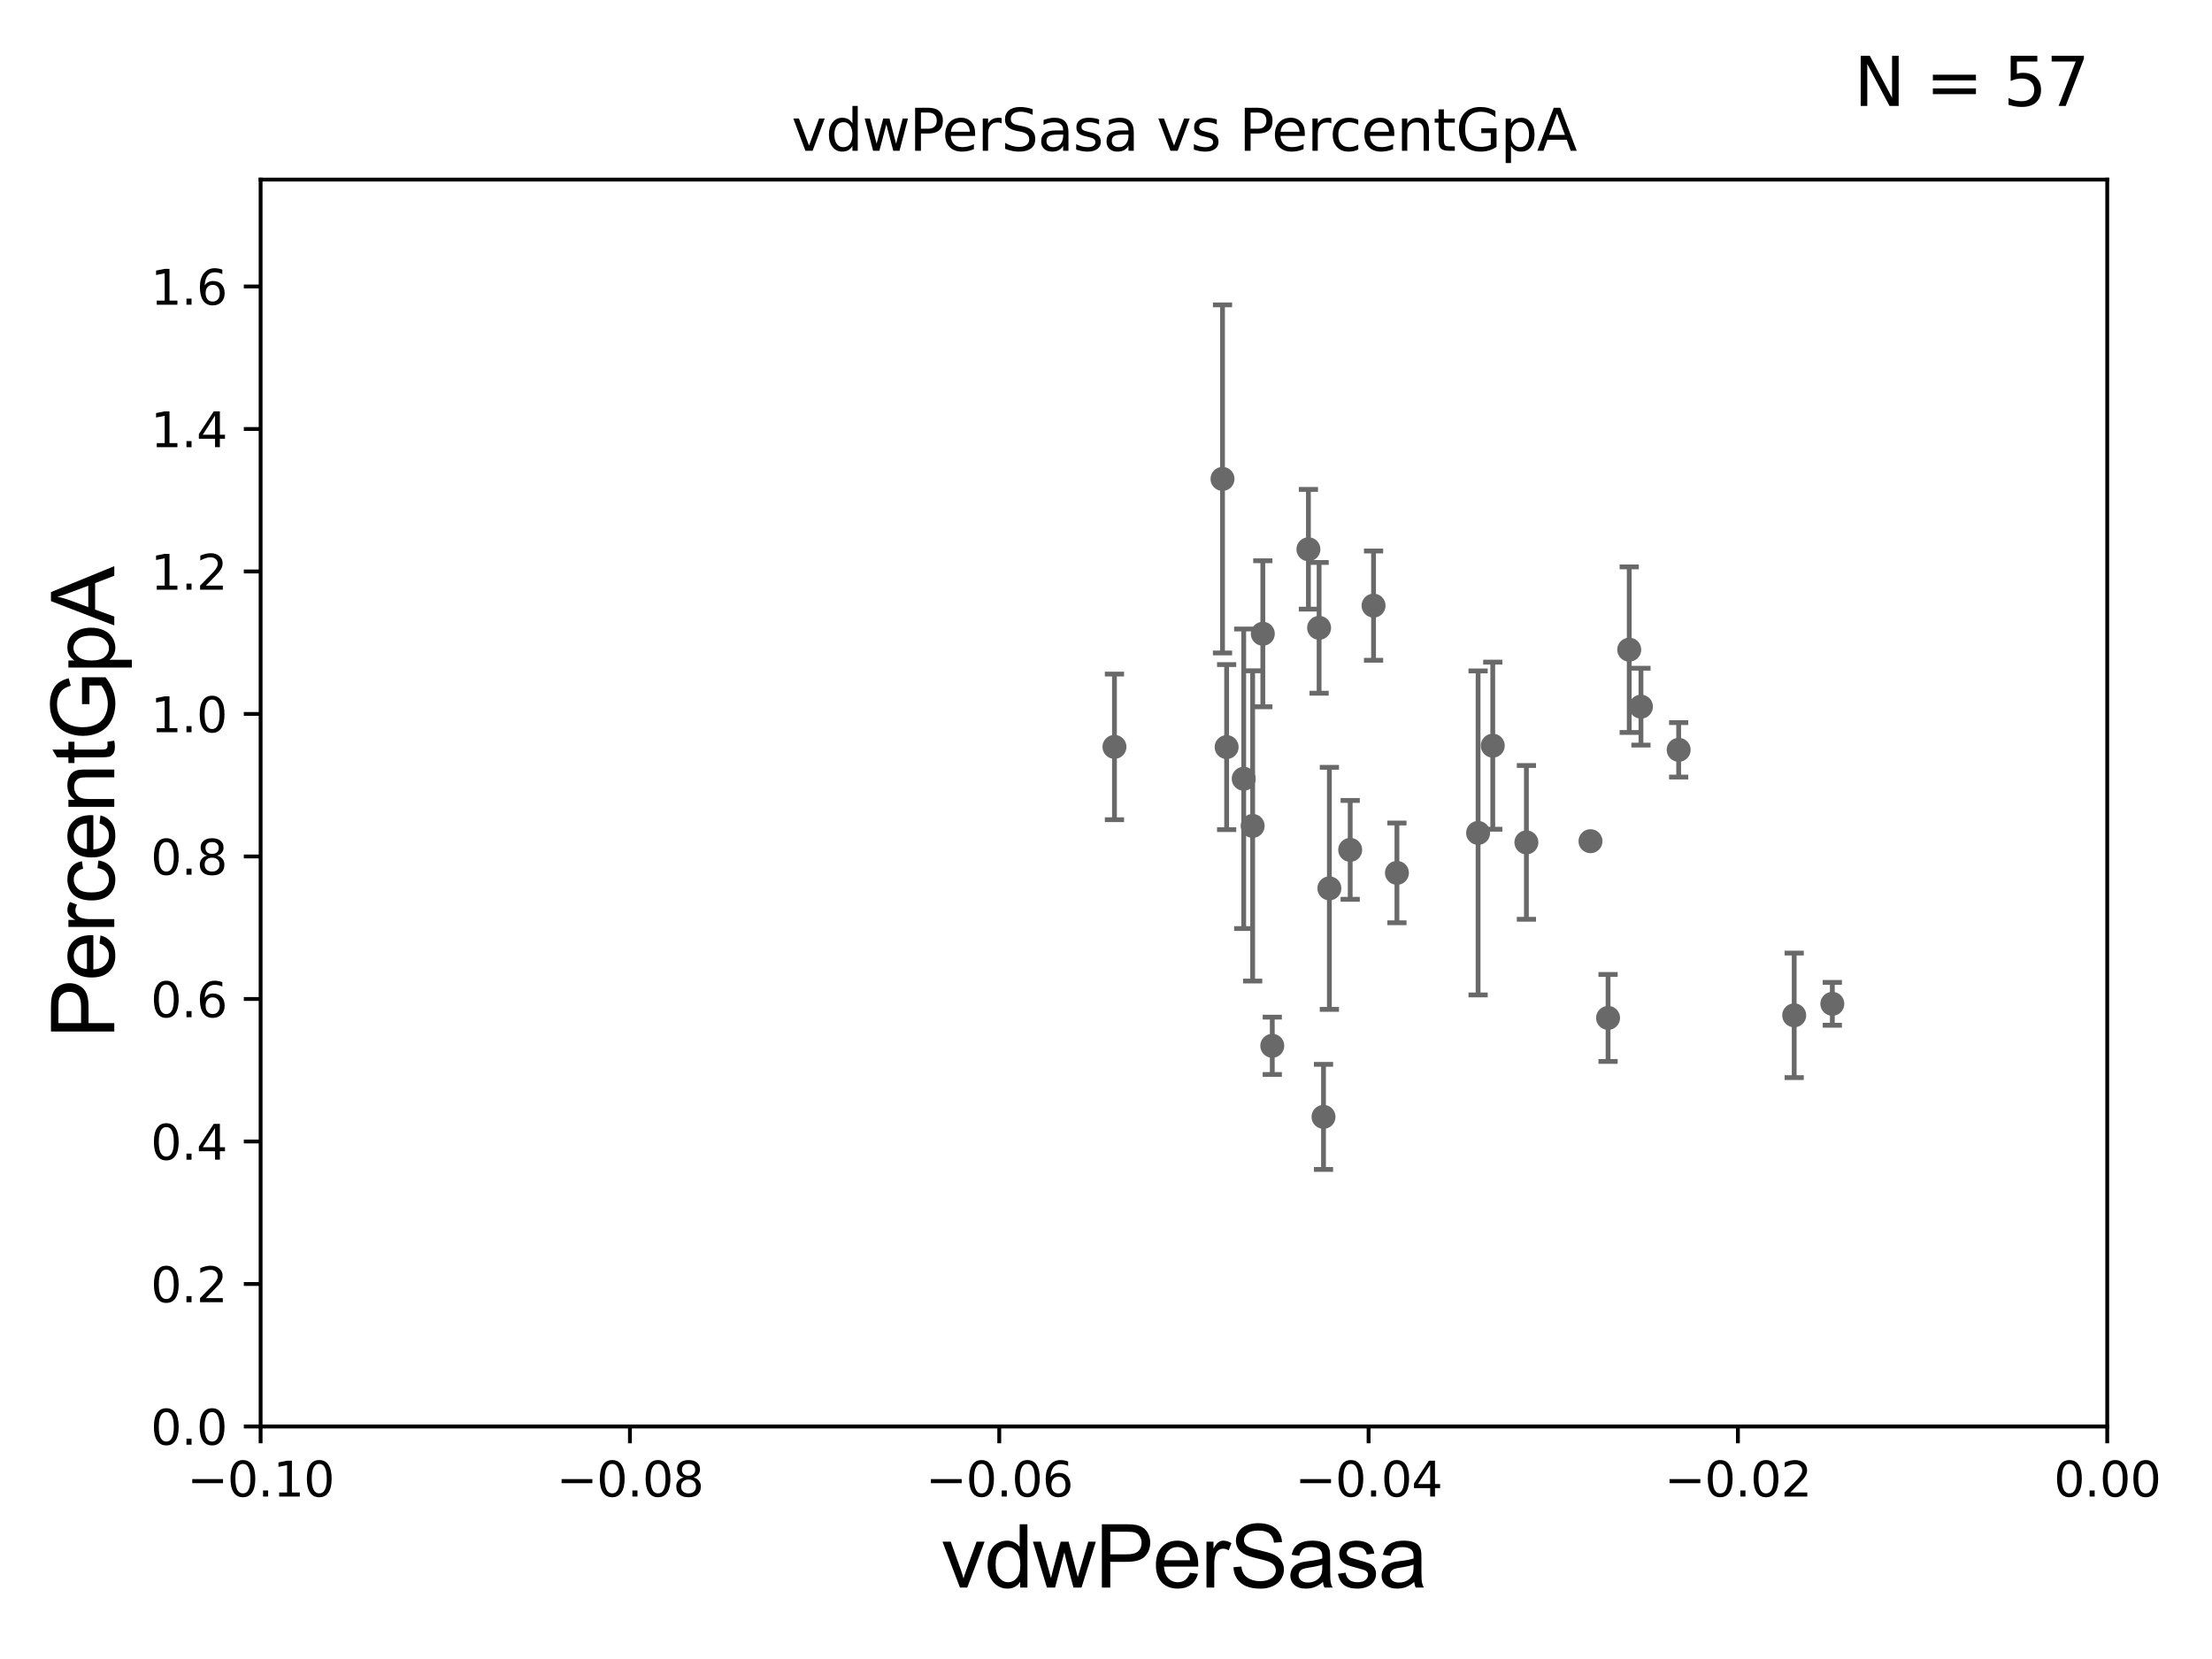 <?xml version="1.0" encoding="utf-8" standalone="no"?>
<!DOCTYPE svg PUBLIC "-//W3C//DTD SVG 1.1//EN"
  "http://www.w3.org/Graphics/SVG/1.1/DTD/svg11.dtd">
<svg xmlns:xlink="http://www.w3.org/1999/xlink" width="460.8pt" height="345.6pt" viewBox="0 0 460.8 345.6" xmlns="http://www.w3.org/2000/svg" version="1.1">
 <defs>
  <style type="text/css">*{stroke-linejoin: round; stroke-linecap: butt}</style>
 </defs>
 <g id="figure_1">
  <g id="patch_1">
   <path d="M 0 345.6 
L 460.8 345.6 
L 460.8 0 
L 0 0 
z
" style="fill: #ffffff"/>
  </g>
  <g id="axes_1">
   <g id="patch_2">
    <path d="M 54.29 297.16 
L 438.975 297.16 
L 438.975 37.411 
L 54.29 37.411 
z
" style="fill: #ffffff"/>
   </g>
   <g id="PathCollection_1">
    <defs>
     <path id="maf7e6032e5" d="M 0 1.118 
C 0.297 1.118 0.581 1 0.791 0.791 
C 1 0.581 1.118 0.297 1.118 0 
C 1.118 -0.297 1 -0.581 0.791 -0.791 
C 0.581 -1 0.297 -1.118 0 -1.118 
C -0.297 -1.118 -0.581 -1 -0.791 -0.791 
C -1 -0.581 -1.118 -0.297 -1.118 0 
C -1.118 0.297 -1 0.581 -0.791 0.791 
C -0.581 1 -0.297 1.118 0 1.118 
z
" style="stroke: #696969"/>
    </defs>
    <g clip-path="url(#pbc8d6b4959)">
     <use xlink:href="#maf7e6032e5" x="263.069" y="132.023" style="fill: #696969; stroke: #696969"/>
     <use xlink:href="#maf7e6032e5" x="334.989" y="212.051" style="fill: #696969; stroke: #696969"/>
     <use xlink:href="#maf7e6032e5" x="339.398" y="135.341" style="fill: #696969; stroke: #696969"/>
     <use xlink:href="#maf7e6032e5" x="6139.967" y="262.158" style="fill: #696969; stroke: #696969"/>
     <use xlink:href="#maf7e6032e5" x="310.969" y="155.338" style="fill: #696969; stroke: #696969"/>
     <use xlink:href="#maf7e6032e5" x="33178.6" y="164.12" style="fill: #696969; stroke: #696969"/>
     <use xlink:href="#maf7e6032e5" x="33178.6" y="267.48" style="fill: #696969; stroke: #696969"/>
     <use xlink:href="#maf7e6032e5" x="8627.377" y="268.053" style="fill: #696969; stroke: #696969"/>
     <use xlink:href="#maf7e6032e5" x="381.707" y="209.115" style="fill: #696969; stroke: #696969"/>
     <use xlink:href="#maf7e6032e5" x="33178.6" y="210.276" style="fill: #696969; stroke: #696969"/>
     <use xlink:href="#maf7e6032e5" x="33178.6" y="168.428" style="fill: #696969; stroke: #696969"/>
     <use xlink:href="#maf7e6032e5" x="550.567" y="166.435" style="fill: #696969; stroke: #696969"/>
     <use xlink:href="#maf7e6032e5" x="993.267" y="275.812" style="fill: #696969; stroke: #696969"/>
     <use xlink:href="#maf7e6032e5" x="1060.107" y="254.293" style="fill: #696969; stroke: #696969"/>
     <use xlink:href="#maf7e6032e5" x="291.007" y="181.837" style="fill: #696969; stroke: #696969"/>
     <use xlink:href="#maf7e6032e5" x="33178.6" y="249.438" style="fill: #696969; stroke: #696969"/>
     <use xlink:href="#maf7e6032e5" x="33178.6" y="258.504" style="fill: #696969; stroke: #696969"/>
     <use xlink:href="#maf7e6032e5" x="14092.386" y="273.313" style="fill: #696969; stroke: #696969"/>
     <use xlink:href="#maf7e6032e5" x="6722.376" y="267.64" style="fill: #696969; stroke: #696969"/>
     <use xlink:href="#maf7e6032e5" x="670.05" y="245.001" style="fill: #696969; stroke: #696969"/>
     <use xlink:href="#maf7e6032e5" x="630.23" y="261.55" style="fill: #696969; stroke: #696969"/>
     <use xlink:href="#maf7e6032e5" x="1037.865" y="244.886" style="fill: #696969; stroke: #696969"/>
     <use xlink:href="#maf7e6032e5" x="33178.6" y="239.591" style="fill: #696969; stroke: #696969"/>
     <use xlink:href="#maf7e6032e5" x="33178.6" y="175.971" style="fill: #696969; stroke: #696969"/>
     <use xlink:href="#maf7e6032e5" x="317.977" y="175.487" style="fill: #696969; stroke: #696969"/>
     <use xlink:href="#maf7e6032e5" x="33178.6" y="175.445" style="fill: #696969; stroke: #696969"/>
     <use xlink:href="#maf7e6032e5" x="33178.6" y="276.257" style="fill: #696969; stroke: #696969"/>
     <use xlink:href="#maf7e6032e5" x="1186.252" y="278.551" style="fill: #696969; stroke: #696969"/>
     <use xlink:href="#maf7e6032e5" x="837.781" y="250.135" style="fill: #696969; stroke: #696969"/>
     <use xlink:href="#maf7e6032e5" x="255.53" y="155.633" style="fill: #696969; stroke: #696969"/>
     <use xlink:href="#maf7e6032e5" x="259.089" y="162.23" style="fill: #696969; stroke: #696969"/>
     <use xlink:href="#maf7e6032e5" x="254.672" y="99.765" style="fill: #696969; stroke: #696969"/>
     <use xlink:href="#maf7e6032e5" x="274.793" y="130.79" style="fill: #696969; stroke: #696969"/>
     <use xlink:href="#maf7e6032e5" x="373.765" y="211.513" style="fill: #696969; stroke: #696969"/>
     <use xlink:href="#maf7e6032e5" x="276.933" y="185.062" style="fill: #696969; stroke: #696969"/>
     <use xlink:href="#maf7e6032e5" x="341.841" y="147.21" style="fill: #696969; stroke: #696969"/>
     <use xlink:href="#maf7e6032e5" x="232.162" y="155.588" style="fill: #696969; stroke: #696969"/>
     <use xlink:href="#maf7e6032e5" x="272.566" y="114.422" style="fill: #696969; stroke: #696969"/>
     <use xlink:href="#maf7e6032e5" x="22511.984" y="173.206" style="fill: #696969; stroke: #696969"/>
     <use xlink:href="#maf7e6032e5" x="265.038" y="217.86" style="fill: #696969; stroke: #696969"/>
     <use xlink:href="#maf7e6032e5" x="331.326" y="175.238" style="fill: #696969; stroke: #696969"/>
     <use xlink:href="#maf7e6032e5" x="349.698" y="156.205" style="fill: #696969; stroke: #696969"/>
     <use xlink:href="#maf7e6032e5" x="286.137" y="126.165" style="fill: #696969; stroke: #696969"/>
     <use xlink:href="#maf7e6032e5" x="1353.907" y="277.915" style="fill: #696969; stroke: #696969"/>
     <use xlink:href="#maf7e6032e5" x="260.951" y="172.053" style="fill: #696969; stroke: #696969"/>
     <use xlink:href="#maf7e6032e5" x="9501.322" y="191.818" style="fill: #696969; stroke: #696969"/>
     <use xlink:href="#maf7e6032e5" x="307.915" y="173.512" style="fill: #696969; stroke: #696969"/>
     <use xlink:href="#maf7e6032e5" x="714.254" y="179.908" style="fill: #696969; stroke: #696969"/>
     <use xlink:href="#maf7e6032e5" x="19341.605" y="183.593" style="fill: #696969; stroke: #696969"/>
     <use xlink:href="#maf7e6032e5" x="281.271" y="177.045" style="fill: #696969; stroke: #696969"/>
     <use xlink:href="#maf7e6032e5" x="463.481" y="241.967" style="fill: #696969; stroke: #696969"/>
     <use xlink:href="#maf7e6032e5" x="275.711" y="232.664" style="fill: #696969; stroke: #696969"/>
     <use xlink:href="#maf7e6032e5" x="562.268" y="262.321" style="fill: #696969; stroke: #696969"/>
     <use xlink:href="#maf7e6032e5" x="509.512" y="226.974" style="fill: #696969; stroke: #696969"/>
     <use xlink:href="#maf7e6032e5" x="633.446" y="268.127" style="fill: #696969; stroke: #696969"/>
     <use xlink:href="#maf7e6032e5" x="33178.6" y="268.013" style="fill: #696969; stroke: #696969"/>
    </g>
   </g>
   <g id="matplotlib.axis_1">
    <g id="xtick_1">
     <g id="line2d_1">
      <defs>
       <path id="ma0b7940a04" d="M 0 0 
L 0 3.5 
" style="stroke: #000000; stroke-width: 0.8"/>
      </defs>
      <g>
       <use xlink:href="#ma0b7940a04" x="54.29" y="297.16" style="stroke: #000000; stroke-width: 0.8"/>
      </g>
     </g>
     <g id="text_1">
      <!-- −0.10 -->
      <g transform="translate(38.967 311.758)scale(0.1 -0.1)">
       <defs>
        <path id="DejaVuSans-2212" d="M 678 2272 
L 4684 2272 
L 4684 1741 
L 678 1741 
L 678 2272 
z
" transform="scale(0.016)"/>
        <path id="DejaVuSans-30" d="M 2034 4250 
Q 1547 4250 1301 3770 
Q 1056 3291 1056 2328 
Q 1056 1369 1301 889 
Q 1547 409 2034 409 
Q 2525 409 2770 889 
Q 3016 1369 3016 2328 
Q 3016 3291 2770 3770 
Q 2525 4250 2034 4250 
z
M 2034 4750 
Q 2819 4750 3233 4129 
Q 3647 3509 3647 2328 
Q 3647 1150 3233 529 
Q 2819 -91 2034 -91 
Q 1250 -91 836 529 
Q 422 1150 422 2328 
Q 422 3509 836 4129 
Q 1250 4750 2034 4750 
z
" transform="scale(0.016)"/>
        <path id="DejaVuSans-2e" d="M 684 794 
L 1344 794 
L 1344 0 
L 684 0 
L 684 794 
z
" transform="scale(0.016)"/>
        <path id="DejaVuSans-31" d="M 794 531 
L 1825 531 
L 1825 4091 
L 703 3866 
L 703 4441 
L 1819 4666 
L 2450 4666 
L 2450 531 
L 3481 531 
L 3481 0 
L 794 0 
L 794 531 
z
" transform="scale(0.016)"/>
       </defs>
       <use xlink:href="#DejaVuSans-2212"/>
       <use xlink:href="#DejaVuSans-30" x="83.789"/>
       <use xlink:href="#DejaVuSans-2e" x="147.412"/>
       <use xlink:href="#DejaVuSans-31" x="179.199"/>
       <use xlink:href="#DejaVuSans-30" x="242.822"/>
      </g>
     </g>
    </g>
    <g id="xtick_2">
     <g id="line2d_2">
      <g>
       <use xlink:href="#ma0b7940a04" x="131.227" y="297.16" style="stroke: #000000; stroke-width: 0.8"/>
      </g>
     </g>
     <g id="text_2">
      <!-- −0.08 -->
      <g transform="translate(115.904 311.758)scale(0.1 -0.1)">
       <defs>
        <path id="DejaVuSans-38" d="M 2034 2216 
Q 1584 2216 1326 1975 
Q 1069 1734 1069 1313 
Q 1069 891 1326 650 
Q 1584 409 2034 409 
Q 2484 409 2743 651 
Q 3003 894 3003 1313 
Q 3003 1734 2745 1975 
Q 2488 2216 2034 2216 
z
M 1403 2484 
Q 997 2584 770 2862 
Q 544 3141 544 3541 
Q 544 4100 942 4425 
Q 1341 4750 2034 4750 
Q 2731 4750 3128 4425 
Q 3525 4100 3525 3541 
Q 3525 3141 3298 2862 
Q 3072 2584 2669 2484 
Q 3125 2378 3379 2068 
Q 3634 1759 3634 1313 
Q 3634 634 3220 271 
Q 2806 -91 2034 -91 
Q 1263 -91 848 271 
Q 434 634 434 1313 
Q 434 1759 690 2068 
Q 947 2378 1403 2484 
z
M 1172 3481 
Q 1172 3119 1398 2916 
Q 1625 2713 2034 2713 
Q 2441 2713 2670 2916 
Q 2900 3119 2900 3481 
Q 2900 3844 2670 4047 
Q 2441 4250 2034 4250 
Q 1625 4250 1398 4047 
Q 1172 3844 1172 3481 
z
" transform="scale(0.016)"/>
       </defs>
       <use xlink:href="#DejaVuSans-2212"/>
       <use xlink:href="#DejaVuSans-30" x="83.789"/>
       <use xlink:href="#DejaVuSans-2e" x="147.412"/>
       <use xlink:href="#DejaVuSans-30" x="179.199"/>
       <use xlink:href="#DejaVuSans-38" x="242.822"/>
      </g>
     </g>
    </g>
    <g id="xtick_3">
     <g id="line2d_3">
      <g>
       <use xlink:href="#ma0b7940a04" x="208.164" y="297.16" style="stroke: #000000; stroke-width: 0.8"/>
      </g>
     </g>
     <g id="text_3">
      <!-- −0.06 -->
      <g transform="translate(192.841 311.758)scale(0.1 -0.1)">
       <defs>
        <path id="DejaVuSans-36" d="M 2113 2584 
Q 1688 2584 1439 2293 
Q 1191 2003 1191 1497 
Q 1191 994 1439 701 
Q 1688 409 2113 409 
Q 2538 409 2786 701 
Q 3034 994 3034 1497 
Q 3034 2003 2786 2293 
Q 2538 2584 2113 2584 
z
M 3366 4563 
L 3366 3988 
Q 3128 4100 2886 4159 
Q 2644 4219 2406 4219 
Q 1781 4219 1451 3797 
Q 1122 3375 1075 2522 
Q 1259 2794 1537 2939 
Q 1816 3084 2150 3084 
Q 2853 3084 3261 2657 
Q 3669 2231 3669 1497 
Q 3669 778 3244 343 
Q 2819 -91 2113 -91 
Q 1303 -91 875 529 
Q 447 1150 447 2328 
Q 447 3434 972 4092 
Q 1497 4750 2381 4750 
Q 2619 4750 2861 4703 
Q 3103 4656 3366 4563 
z
" transform="scale(0.016)"/>
       </defs>
       <use xlink:href="#DejaVuSans-2212"/>
       <use xlink:href="#DejaVuSans-30" x="83.789"/>
       <use xlink:href="#DejaVuSans-2e" x="147.412"/>
       <use xlink:href="#DejaVuSans-30" x="179.199"/>
       <use xlink:href="#DejaVuSans-36" x="242.822"/>
      </g>
     </g>
    </g>
    <g id="xtick_4">
     <g id="line2d_4">
      <g>
       <use xlink:href="#ma0b7940a04" x="285.101" y="297.16" style="stroke: #000000; stroke-width: 0.8"/>
      </g>
     </g>
     <g id="text_4">
      <!-- −0.04 -->
      <g transform="translate(269.778 311.758)scale(0.1 -0.1)">
       <defs>
        <path id="DejaVuSans-34" d="M 2419 4116 
L 825 1625 
L 2419 1625 
L 2419 4116 
z
M 2253 4666 
L 3047 4666 
L 3047 1625 
L 3713 1625 
L 3713 1100 
L 3047 1100 
L 3047 0 
L 2419 0 
L 2419 1100 
L 313 1100 
L 313 1709 
L 2253 4666 
z
" transform="scale(0.016)"/>
       </defs>
       <use xlink:href="#DejaVuSans-2212"/>
       <use xlink:href="#DejaVuSans-30" x="83.789"/>
       <use xlink:href="#DejaVuSans-2e" x="147.412"/>
       <use xlink:href="#DejaVuSans-30" x="179.199"/>
       <use xlink:href="#DejaVuSans-34" x="242.822"/>
      </g>
     </g>
    </g>
    <g id="xtick_5">
     <g id="line2d_5">
      <g>
       <use xlink:href="#ma0b7940a04" x="362.038" y="297.16" style="stroke: #000000; stroke-width: 0.8"/>
      </g>
     </g>
     <g id="text_5">
      <!-- −0.02 -->
      <g transform="translate(346.715 311.758)scale(0.1 -0.1)">
       <defs>
        <path id="DejaVuSans-32" d="M 1228 531 
L 3431 531 
L 3431 0 
L 469 0 
L 469 531 
Q 828 903 1448 1529 
Q 2069 2156 2228 2338 
Q 2531 2678 2651 2914 
Q 2772 3150 2772 3378 
Q 2772 3750 2511 3984 
Q 2250 4219 1831 4219 
Q 1534 4219 1204 4116 
Q 875 4013 500 3803 
L 500 4441 
Q 881 4594 1212 4672 
Q 1544 4750 1819 4750 
Q 2544 4750 2975 4387 
Q 3406 4025 3406 3419 
Q 3406 3131 3298 2873 
Q 3191 2616 2906 2266 
Q 2828 2175 2409 1742 
Q 1991 1309 1228 531 
z
" transform="scale(0.016)"/>
       </defs>
       <use xlink:href="#DejaVuSans-2212"/>
       <use xlink:href="#DejaVuSans-30" x="83.789"/>
       <use xlink:href="#DejaVuSans-2e" x="147.412"/>
       <use xlink:href="#DejaVuSans-30" x="179.199"/>
       <use xlink:href="#DejaVuSans-32" x="242.822"/>
      </g>
     </g>
    </g>
    <g id="xtick_6">
     <g id="line2d_6">
      <g>
       <use xlink:href="#ma0b7940a04" x="438.975" y="297.16" style="stroke: #000000; stroke-width: 0.8"/>
      </g>
     </g>
     <g id="text_6">
      <!-- 0.00 -->
      <g transform="translate(427.842 311.758)scale(0.1 -0.1)">
       <use xlink:href="#DejaVuSans-30"/>
       <use xlink:href="#DejaVuSans-2e" x="63.623"/>
       <use xlink:href="#DejaVuSans-30" x="95.41"/>
       <use xlink:href="#DejaVuSans-30" x="159.033"/>
      </g>
     </g>
    </g>
    <g id="text_7">
     <!-- vdwPerSasa -->
     <g transform="translate(196.11 330.722)scale(0.18 -0.18)">
      <defs>
       <path id="ArialMT-76" d="M 1344 0 
L 81 3319 
L 675 3319 
L 1388 1331 
Q 1503 1009 1600 663 
Q 1675 925 1809 1294 
L 2547 3319 
L 3125 3319 
L 1869 0 
L 1344 0 
z
" transform="scale(0.016)"/>
       <path id="ArialMT-64" d="M 2575 0 
L 2575 419 
Q 2259 -75 1647 -75 
Q 1250 -75 917 144 
Q 584 363 401 755 
Q 219 1147 219 1656 
Q 219 2153 384 2558 
Q 550 2963 881 3178 
Q 1213 3394 1622 3394 
Q 1922 3394 2156 3267 
Q 2391 3141 2538 2938 
L 2538 4581 
L 3097 4581 
L 3097 0 
L 2575 0 
z
M 797 1656 
Q 797 1019 1065 703 
Q 1334 388 1700 388 
Q 2069 388 2326 689 
Q 2584 991 2584 1609 
Q 2584 2291 2321 2609 
Q 2059 2928 1675 2928 
Q 1300 2928 1048 2622 
Q 797 2316 797 1656 
z
" transform="scale(0.016)"/>
       <path id="ArialMT-77" d="M 1034 0 
L 19 3319 
L 600 3319 
L 1128 1403 
L 1325 691 
Q 1338 744 1497 1375 
L 2025 3319 
L 2603 3319 
L 3100 1394 
L 3266 759 
L 3456 1400 
L 4025 3319 
L 4572 3319 
L 3534 0 
L 2950 0 
L 2422 1988 
L 2294 2553 
L 1622 0 
L 1034 0 
z
" transform="scale(0.016)"/>
       <path id="ArialMT-50" d="M 494 0 
L 494 4581 
L 2222 4581 
Q 2678 4581 2919 4538 
Q 3256 4481 3484 4323 
Q 3713 4166 3852 3881 
Q 3991 3597 3991 3256 
Q 3991 2672 3619 2267 
Q 3247 1863 2275 1863 
L 1100 1863 
L 1100 0 
L 494 0 
z
M 1100 2403 
L 2284 2403 
Q 2872 2403 3119 2622 
Q 3366 2841 3366 3238 
Q 3366 3525 3220 3729 
Q 3075 3934 2838 4000 
Q 2684 4041 2272 4041 
L 1100 4041 
L 1100 2403 
z
" transform="scale(0.016)"/>
       <path id="ArialMT-65" d="M 2694 1069 
L 3275 997 
Q 3138 488 2766 206 
Q 2394 -75 1816 -75 
Q 1088 -75 661 373 
Q 234 822 234 1631 
Q 234 2469 665 2931 
Q 1097 3394 1784 3394 
Q 2450 3394 2872 2941 
Q 3294 2488 3294 1666 
Q 3294 1616 3291 1516 
L 816 1516 
Q 847 969 1125 678 
Q 1403 388 1819 388 
Q 2128 388 2347 550 
Q 2566 713 2694 1069 
z
M 847 1978 
L 2700 1978 
Q 2663 2397 2488 2606 
Q 2219 2931 1791 2931 
Q 1403 2931 1139 2672 
Q 875 2413 847 1978 
z
" transform="scale(0.016)"/>
       <path id="ArialMT-72" d="M 416 0 
L 416 3319 
L 922 3319 
L 922 2816 
Q 1116 3169 1280 3281 
Q 1444 3394 1641 3394 
Q 1925 3394 2219 3213 
L 2025 2691 
Q 1819 2813 1613 2813 
Q 1428 2813 1281 2702 
Q 1134 2591 1072 2394 
Q 978 2094 978 1738 
L 978 0 
L 416 0 
z
" transform="scale(0.016)"/>
       <path id="ArialMT-53" d="M 288 1472 
L 859 1522 
Q 900 1178 1048 958 
Q 1197 738 1509 602 
Q 1822 466 2213 466 
Q 2559 466 2825 569 
Q 3091 672 3220 851 
Q 3350 1031 3350 1244 
Q 3350 1459 3225 1620 
Q 3100 1781 2813 1891 
Q 2628 1963 1997 2114 
Q 1366 2266 1113 2400 
Q 784 2572 623 2826 
Q 463 3081 463 3397 
Q 463 3744 659 4045 
Q 856 4347 1234 4503 
Q 1613 4659 2075 4659 
Q 2584 4659 2973 4495 
Q 3363 4331 3572 4012 
Q 3781 3694 3797 3291 
L 3216 3247 
Q 3169 3681 2898 3903 
Q 2628 4125 2100 4125 
Q 1550 4125 1298 3923 
Q 1047 3722 1047 3438 
Q 1047 3191 1225 3031 
Q 1400 2872 2139 2705 
Q 2878 2538 3153 2413 
Q 3553 2228 3743 1945 
Q 3934 1663 3934 1294 
Q 3934 928 3725 604 
Q 3516 281 3123 101 
Q 2731 -78 2241 -78 
Q 1619 -78 1198 103 
Q 778 284 539 648 
Q 300 1013 288 1472 
z
" transform="scale(0.016)"/>
       <path id="ArialMT-61" d="M 2588 409 
Q 2275 144 1986 34 
Q 1697 -75 1366 -75 
Q 819 -75 525 192 
Q 231 459 231 875 
Q 231 1119 342 1320 
Q 453 1522 633 1644 
Q 813 1766 1038 1828 
Q 1203 1872 1538 1913 
Q 2219 1994 2541 2106 
Q 2544 2222 2544 2253 
Q 2544 2597 2384 2738 
Q 2169 2928 1744 2928 
Q 1347 2928 1158 2789 
Q 969 2650 878 2297 
L 328 2372 
Q 403 2725 575 2942 
Q 747 3159 1072 3276 
Q 1397 3394 1825 3394 
Q 2250 3394 2515 3294 
Q 2781 3194 2906 3042 
Q 3031 2891 3081 2659 
Q 3109 2516 3109 2141 
L 3109 1391 
Q 3109 606 3145 398 
Q 3181 191 3288 0 
L 2700 0 
Q 2613 175 2588 409 
z
M 2541 1666 
Q 2234 1541 1622 1453 
Q 1275 1403 1131 1340 
Q 988 1278 909 1158 
Q 831 1038 831 891 
Q 831 666 1001 516 
Q 1172 366 1500 366 
Q 1825 366 2078 508 
Q 2331 650 2450 897 
Q 2541 1088 2541 1459 
L 2541 1666 
z
" transform="scale(0.016)"/>
       <path id="ArialMT-73" d="M 197 991 
L 753 1078 
Q 800 744 1014 566 
Q 1228 388 1613 388 
Q 2000 388 2187 545 
Q 2375 703 2375 916 
Q 2375 1106 2209 1216 
Q 2094 1291 1634 1406 
Q 1016 1563 777 1677 
Q 538 1791 414 1992 
Q 291 2194 291 2438 
Q 291 2659 392 2848 
Q 494 3038 669 3163 
Q 800 3259 1026 3326 
Q 1253 3394 1513 3394 
Q 1903 3394 2198 3281 
Q 2494 3169 2634 2976 
Q 2775 2784 2828 2463 
L 2278 2388 
Q 2241 2644 2061 2787 
Q 1881 2931 1553 2931 
Q 1166 2931 1000 2803 
Q 834 2675 834 2503 
Q 834 2394 903 2306 
Q 972 2216 1119 2156 
Q 1203 2125 1616 2013 
Q 2213 1853 2448 1751 
Q 2684 1650 2818 1456 
Q 2953 1263 2953 975 
Q 2953 694 2789 445 
Q 2625 197 2315 61 
Q 2006 -75 1616 -75 
Q 969 -75 630 194 
Q 291 463 197 991 
z
" transform="scale(0.016)"/>
      </defs>
      <use xlink:href="#ArialMT-76"/>
      <use xlink:href="#ArialMT-64" x="50"/>
      <use xlink:href="#ArialMT-77" x="105.615"/>
      <use xlink:href="#ArialMT-50" x="177.832"/>
      <use xlink:href="#ArialMT-65" x="244.531"/>
      <use xlink:href="#ArialMT-72" x="300.146"/>
      <use xlink:href="#ArialMT-53" x="333.447"/>
      <use xlink:href="#ArialMT-61" x="400.146"/>
      <use xlink:href="#ArialMT-73" x="455.762"/>
      <use xlink:href="#ArialMT-61" x="505.762"/>
     </g>
    </g>
   </g>
   <g id="matplotlib.axis_2">
    <g id="ytick_1">
     <g id="line2d_7">
      <defs>
       <path id="m5038178cd3" d="M 0 0 
L -3.5 0 
" style="stroke: #000000; stroke-width: 0.8"/>
      </defs>
      <g>
       <use xlink:href="#m5038178cd3" x="54.29" y="297.16" style="stroke: #000000; stroke-width: 0.8"/>
      </g>
     </g>
     <g id="text_8">
      <!-- 0.0 -->
      <g transform="translate(31.387 300.959)scale(0.1 -0.1)">
       <use xlink:href="#DejaVuSans-30"/>
       <use xlink:href="#DejaVuSans-2e" x="63.623"/>
       <use xlink:href="#DejaVuSans-30" x="95.41"/>
      </g>
     </g>
    </g>
    <g id="ytick_2">
     <g id="line2d_8">
      <g>
       <use xlink:href="#m5038178cd3" x="54.29" y="267.474" style="stroke: #000000; stroke-width: 0.8"/>
      </g>
     </g>
     <g id="text_9">
      <!-- 0.2 -->
      <g transform="translate(31.387 271.274)scale(0.1 -0.1)">
       <use xlink:href="#DejaVuSans-30"/>
       <use xlink:href="#DejaVuSans-2e" x="63.623"/>
       <use xlink:href="#DejaVuSans-32" x="95.41"/>
      </g>
     </g>
    </g>
    <g id="ytick_3">
     <g id="line2d_9">
      <g>
       <use xlink:href="#m5038178cd3" x="54.29" y="237.789" style="stroke: #000000; stroke-width: 0.8"/>
      </g>
     </g>
     <g id="text_10">
      <!-- 0.4 -->
      <g transform="translate(31.387 241.588)scale(0.1 -0.1)">
       <use xlink:href="#DejaVuSans-30"/>
       <use xlink:href="#DejaVuSans-2e" x="63.623"/>
       <use xlink:href="#DejaVuSans-34" x="95.41"/>
      </g>
     </g>
    </g>
    <g id="ytick_4">
     <g id="line2d_10">
      <g>
       <use xlink:href="#m5038178cd3" x="54.29" y="208.103" style="stroke: #000000; stroke-width: 0.8"/>
      </g>
     </g>
     <g id="text_11">
      <!-- 0.6 -->
      <g transform="translate(31.387 211.902)scale(0.1 -0.1)">
       <use xlink:href="#DejaVuSans-30"/>
       <use xlink:href="#DejaVuSans-2e" x="63.623"/>
       <use xlink:href="#DejaVuSans-36" x="95.41"/>
      </g>
     </g>
    </g>
    <g id="ytick_5">
     <g id="line2d_11">
      <g>
       <use xlink:href="#m5038178cd3" x="54.29" y="178.418" style="stroke: #000000; stroke-width: 0.8"/>
      </g>
     </g>
     <g id="text_12">
      <!-- 0.8 -->
      <g transform="translate(31.387 182.217)scale(0.1 -0.1)">
       <use xlink:href="#DejaVuSans-30"/>
       <use xlink:href="#DejaVuSans-2e" x="63.623"/>
       <use xlink:href="#DejaVuSans-38" x="95.41"/>
      </g>
     </g>
    </g>
    <g id="ytick_6">
     <g id="line2d_12">
      <g>
       <use xlink:href="#m5038178cd3" x="54.29" y="148.732" style="stroke: #000000; stroke-width: 0.8"/>
      </g>
     </g>
     <g id="text_13">
      <!-- 1.0 -->
      <g transform="translate(31.387 152.531)scale(0.1 -0.1)">
       <use xlink:href="#DejaVuSans-31"/>
       <use xlink:href="#DejaVuSans-2e" x="63.623"/>
       <use xlink:href="#DejaVuSans-30" x="95.41"/>
      </g>
     </g>
    </g>
    <g id="ytick_7">
     <g id="line2d_13">
      <g>
       <use xlink:href="#m5038178cd3" x="54.29" y="119.047" style="stroke: #000000; stroke-width: 0.8"/>
      </g>
     </g>
     <g id="text_14">
      <!-- 1.2 -->
      <g transform="translate(31.387 122.846)scale(0.1 -0.1)">
       <use xlink:href="#DejaVuSans-31"/>
       <use xlink:href="#DejaVuSans-2e" x="63.623"/>
       <use xlink:href="#DejaVuSans-32" x="95.41"/>
      </g>
     </g>
    </g>
    <g id="ytick_8">
     <g id="line2d_14">
      <g>
       <use xlink:href="#m5038178cd3" x="54.29" y="89.361" style="stroke: #000000; stroke-width: 0.8"/>
      </g>
     </g>
     <g id="text_15">
      <!-- 1.4 -->
      <g transform="translate(31.387 93.16)scale(0.1 -0.1)">
       <use xlink:href="#DejaVuSans-31"/>
       <use xlink:href="#DejaVuSans-2e" x="63.623"/>
       <use xlink:href="#DejaVuSans-34" x="95.41"/>
      </g>
     </g>
    </g>
    <g id="ytick_9">
     <g id="line2d_15">
      <g>
       <use xlink:href="#m5038178cd3" x="54.29" y="59.675" style="stroke: #000000; stroke-width: 0.8"/>
      </g>
     </g>
     <g id="text_16">
      <!-- 1.6 -->
      <g transform="translate(31.387 63.475)scale(0.1 -0.1)">
       <use xlink:href="#DejaVuSans-31"/>
       <use xlink:href="#DejaVuSans-2e" x="63.623"/>
       <use xlink:href="#DejaVuSans-36" x="95.41"/>
      </g>
     </g>
    </g>
    <g id="text_17">
     <!-- PercentGpA -->
     <g transform="translate(23.809 216.309)rotate(-90)scale(0.18 -0.18)">
      <defs>
       <path id="ArialMT-63" d="M 2588 1216 
L 3141 1144 
Q 3050 572 2676 248 
Q 2303 -75 1759 -75 
Q 1078 -75 664 370 
Q 250 816 250 1647 
Q 250 2184 428 2587 
Q 606 2991 970 3192 
Q 1334 3394 1763 3394 
Q 2303 3394 2647 3120 
Q 2991 2847 3088 2344 
L 2541 2259 
Q 2463 2594 2264 2762 
Q 2066 2931 1784 2931 
Q 1359 2931 1093 2626 
Q 828 2322 828 1663 
Q 828 994 1084 691 
Q 1341 388 1753 388 
Q 2084 388 2306 591 
Q 2528 794 2588 1216 
z
" transform="scale(0.016)"/>
       <path id="ArialMT-6e" d="M 422 0 
L 422 3319 
L 928 3319 
L 928 2847 
Q 1294 3394 1984 3394 
Q 2284 3394 2536 3286 
Q 2788 3178 2913 3003 
Q 3038 2828 3088 2588 
Q 3119 2431 3119 2041 
L 3119 0 
L 2556 0 
L 2556 2019 
Q 2556 2363 2490 2533 
Q 2425 2703 2258 2804 
Q 2091 2906 1866 2906 
Q 1506 2906 1245 2678 
Q 984 2450 984 1813 
L 984 0 
L 422 0 
z
" transform="scale(0.016)"/>
       <path id="ArialMT-74" d="M 1650 503 
L 1731 6 
Q 1494 -44 1306 -44 
Q 1000 -44 831 53 
Q 663 150 594 308 
Q 525 466 525 972 
L 525 2881 
L 113 2881 
L 113 3319 
L 525 3319 
L 525 4141 
L 1084 4478 
L 1084 3319 
L 1650 3319 
L 1650 2881 
L 1084 2881 
L 1084 941 
Q 1084 700 1114 631 
Q 1144 563 1211 522 
Q 1278 481 1403 481 
Q 1497 481 1650 503 
z
" transform="scale(0.016)"/>
       <path id="ArialMT-47" d="M 2638 1797 
L 2638 2334 
L 4578 2338 
L 4578 638 
Q 4131 281 3656 101 
Q 3181 -78 2681 -78 
Q 2006 -78 1454 211 
Q 903 500 622 1047 
Q 341 1594 341 2269 
Q 341 2938 620 3517 
Q 900 4097 1425 4378 
Q 1950 4659 2634 4659 
Q 3131 4659 3532 4498 
Q 3934 4338 4162 4050 
Q 4391 3763 4509 3300 
L 3963 3150 
Q 3859 3500 3706 3700 
Q 3553 3900 3268 4020 
Q 2984 4141 2638 4141 
Q 2222 4141 1919 4014 
Q 1616 3888 1430 3681 
Q 1244 3475 1141 3228 
Q 966 2803 966 2306 
Q 966 1694 1177 1281 
Q 1388 869 1791 669 
Q 2194 469 2647 469 
Q 3041 469 3416 620 
Q 3791 772 3984 944 
L 3984 1797 
L 2638 1797 
z
" transform="scale(0.016)"/>
       <path id="ArialMT-70" d="M 422 -1272 
L 422 3319 
L 934 3319 
L 934 2888 
Q 1116 3141 1344 3267 
Q 1572 3394 1897 3394 
Q 2322 3394 2647 3175 
Q 2972 2956 3137 2557 
Q 3303 2159 3303 1684 
Q 3303 1175 3120 767 
Q 2938 359 2589 142 
Q 2241 -75 1856 -75 
Q 1575 -75 1351 44 
Q 1128 163 984 344 
L 984 -1272 
L 422 -1272 
z
M 931 1641 
Q 931 1000 1190 694 
Q 1450 388 1819 388 
Q 2194 388 2461 705 
Q 2728 1022 2728 1688 
Q 2728 2322 2467 2637 
Q 2206 2953 1844 2953 
Q 1484 2953 1207 2617 
Q 931 2281 931 1641 
z
" transform="scale(0.016)"/>
       <path id="ArialMT-41" d="M -9 0 
L 1750 4581 
L 2403 4581 
L 4278 0 
L 3588 0 
L 3053 1388 
L 1138 1388 
L 634 0 
L -9 0 
z
M 1313 1881 
L 2866 1881 
L 2388 3150 
Q 2169 3728 2063 4100 
Q 1975 3659 1816 3225 
L 1313 1881 
z
" transform="scale(0.016)"/>
      </defs>
      <use xlink:href="#ArialMT-50"/>
      <use xlink:href="#ArialMT-65" x="66.699"/>
      <use xlink:href="#ArialMT-72" x="122.314"/>
      <use xlink:href="#ArialMT-63" x="155.615"/>
      <use xlink:href="#ArialMT-65" x="205.615"/>
      <use xlink:href="#ArialMT-6e" x="261.23"/>
      <use xlink:href="#ArialMT-74" x="316.846"/>
      <use xlink:href="#ArialMT-47" x="344.629"/>
      <use xlink:href="#ArialMT-70" x="422.412"/>
      <use xlink:href="#ArialMT-41" x="478.027"/>
     </g>
    </g>
   </g>
   <g id="LineCollection_1">
    <path d="M 263.069 147.234 
L 263.069 116.812 
" clip-path="url(#pbc8d6b4959)" style="fill: none; stroke: #696969"/>
    <path d="M 334.989 221.113 
L 334.989 202.988 
" clip-path="url(#pbc8d6b4959)" style="fill: none; stroke: #696969"/>
    <path d="M 339.398 152.589 
L 339.398 118.093 
" clip-path="url(#pbc8d6b4959)" style="fill: none; stroke: #696969"/>
    <path clip-path="url(#pbc8d6b4959)" style="fill: none; stroke: #696969"/>
    <path d="M 310.969 172.743 
L 310.969 137.932 
" clip-path="url(#pbc8d6b4959)" style="fill: none; stroke: #696969"/>
    <path clip-path="url(#pbc8d6b4959)" style="fill: none; stroke: #696969"/>
    <path clip-path="url(#pbc8d6b4959)" style="fill: none; stroke: #696969"/>
    <path d="M 381.707 213.579 
L 381.707 204.65 
" clip-path="url(#pbc8d6b4959)" style="fill: none; stroke: #696969"/>
    <path clip-path="url(#pbc8d6b4959)" style="fill: none; stroke: #696969"/>
    <path clip-path="url(#pbc8d6b4959)" style="fill: none; stroke: #696969"/>
    <path clip-path="url(#pbc8d6b4959)" style="fill: none; stroke: #696969"/>
    <path clip-path="url(#pbc8d6b4959)" style="fill: none; stroke: #696969"/>
    <path d="M 291.007 192.225 
L 291.007 171.449 
" clip-path="url(#pbc8d6b4959)" style="fill: none; stroke: #696969"/>
    <path clip-path="url(#pbc8d6b4959)" style="fill: none; stroke: #696969"/>
    <path clip-path="url(#pbc8d6b4959)" style="fill: none; stroke: #696969"/>
    <path clip-path="url(#pbc8d6b4959)" style="fill: none; stroke: #696969"/>
    <path clip-path="url(#pbc8d6b4959)" style="fill: none; stroke: #696969"/>
    <path clip-path="url(#pbc8d6b4959)" style="fill: none; stroke: #696969"/>
    <path clip-path="url(#pbc8d6b4959)" style="fill: none; stroke: #696969"/>
    <path clip-path="url(#pbc8d6b4959)" style="fill: none; stroke: #696969"/>
    <path clip-path="url(#pbc8d6b4959)" style="fill: none; stroke: #696969"/>
    <path clip-path="url(#pbc8d6b4959)" style="fill: none; stroke: #696969"/>
    <path clip-path="url(#pbc8d6b4959)" style="fill: none; stroke: #696969"/>
    <path clip-path="url(#pbc8d6b4959)" style="fill: none; stroke: #696969"/>
    <path clip-path="url(#pbc8d6b4959)" style="fill: none; stroke: #696969"/>
    <path clip-path="url(#pbc8d6b4959)" style="fill: none; stroke: #696969"/>
    <path d="M 317.977 191.506 
L 317.977 159.469 
" clip-path="url(#pbc8d6b4959)" style="fill: none; stroke: #696969"/>
    <path clip-path="url(#pbc8d6b4959)" style="fill: none; stroke: #696969"/>
    <path clip-path="url(#pbc8d6b4959)" style="fill: none; stroke: #696969"/>
    <path clip-path="url(#pbc8d6b4959)" style="fill: none; stroke: #696969"/>
    <path d="M 255.53 172.826 
L 255.53 138.441 
" clip-path="url(#pbc8d6b4959)" style="fill: none; stroke: #696969"/>
    <path d="M 259.089 193.428 
L 259.089 131.032 
" clip-path="url(#pbc8d6b4959)" style="fill: none; stroke: #696969"/>
    <path d="M 254.672 136.021 
L 254.672 63.509 
" clip-path="url(#pbc8d6b4959)" style="fill: none; stroke: #696969"/>
    <path d="M 274.793 144.41 
L 274.793 117.171 
" clip-path="url(#pbc8d6b4959)" style="fill: none; stroke: #696969"/>
    <path d="M 373.765 224.482 
L 373.765 198.543 
" clip-path="url(#pbc8d6b4959)" style="fill: none; stroke: #696969"/>
    <path d="M 276.933 210.272 
L 276.933 159.852 
" clip-path="url(#pbc8d6b4959)" style="fill: none; stroke: #696969"/>
    <path d="M 341.841 155.216 
L 341.841 139.204 
" clip-path="url(#pbc8d6b4959)" style="fill: none; stroke: #696969"/>
    <path d="M 232.162 170.757 
L 232.162 140.42 
" clip-path="url(#pbc8d6b4959)" style="fill: none; stroke: #696969"/>
    <path d="M 272.566 126.892 
L 272.566 101.952 
" clip-path="url(#pbc8d6b4959)" style="fill: none; stroke: #696969"/>
    <path clip-path="url(#pbc8d6b4959)" style="fill: none; stroke: #696969"/>
    <path d="M 265.038 223.832 
L 265.038 211.887 
" clip-path="url(#pbc8d6b4959)" style="fill: none; stroke: #696969"/>
    <path d="M 331.326 175.754 
L 331.326 174.721 
" clip-path="url(#pbc8d6b4959)" style="fill: none; stroke: #696969"/>
    <path d="M 349.698 161.88 
L 349.698 150.531 
" clip-path="url(#pbc8d6b4959)" style="fill: none; stroke: #696969"/>
    <path d="M 286.137 137.548 
L 286.137 114.781 
" clip-path="url(#pbc8d6b4959)" style="fill: none; stroke: #696969"/>
    <path clip-path="url(#pbc8d6b4959)" style="fill: none; stroke: #696969"/>
    <path d="M 260.951 204.366 
L 260.951 139.74 
" clip-path="url(#pbc8d6b4959)" style="fill: none; stroke: #696969"/>
    <path clip-path="url(#pbc8d6b4959)" style="fill: none; stroke: #696969"/>
    <path d="M 307.915 207.261 
L 307.915 139.763 
" clip-path="url(#pbc8d6b4959)" style="fill: none; stroke: #696969"/>
    <path clip-path="url(#pbc8d6b4959)" style="fill: none; stroke: #696969"/>
    <path clip-path="url(#pbc8d6b4959)" style="fill: none; stroke: #696969"/>
    <path d="M 281.271 187.341 
L 281.271 166.748 
" clip-path="url(#pbc8d6b4959)" style="fill: none; stroke: #696969"/>
    <path clip-path="url(#pbc8d6b4959)" style="fill: none; stroke: #696969"/>
    <path d="M 275.711 243.612 
L 275.711 221.716 
" clip-path="url(#pbc8d6b4959)" style="fill: none; stroke: #696969"/>
    <path clip-path="url(#pbc8d6b4959)" style="fill: none; stroke: #696969"/>
    <path clip-path="url(#pbc8d6b4959)" style="fill: none; stroke: #696969"/>
    <path clip-path="url(#pbc8d6b4959)" style="fill: none; stroke: #696969"/>
    <path clip-path="url(#pbc8d6b4959)" style="fill: none; stroke: #696969"/>
   </g>
   <g id="line2d_16">
    <defs>
     <path id="m7fa9826198" d="M 2 0 
L -2 -0 
" style="stroke: #696969"/>
    </defs>
    <g clip-path="url(#pbc8d6b4959)">
     <use xlink:href="#m7fa9826198" x="263.069" y="147.234" style="fill: #696969; stroke: #696969"/>
     <use xlink:href="#m7fa9826198" x="334.989" y="221.113" style="fill: #696969; stroke: #696969"/>
     <use xlink:href="#m7fa9826198" x="339.398" y="152.589" style="fill: #696969; stroke: #696969"/>
     <use xlink:href="#m7fa9826198" x="6139.967" y="267.999" style="fill: #696969; stroke: #696969"/>
     <use xlink:href="#m7fa9826198" x="310.969" y="172.743" style="fill: #696969; stroke: #696969"/>
     <use xlink:href="#m7fa9826198" x="33178.6" y="180.349" style="fill: #696969; stroke: #696969"/>
     <use xlink:href="#m7fa9826198" x="33178.6" y="272.126" style="fill: #696969; stroke: #696969"/>
     <use xlink:href="#m7fa9826198" x="8627.377" y="272.778" style="fill: #696969; stroke: #696969"/>
     <use xlink:href="#m7fa9826198" x="381.707" y="213.579" style="fill: #696969; stroke: #696969"/>
     <use xlink:href="#m7fa9826198" x="33178.6" y="214.762" style="fill: #696969; stroke: #696969"/>
     <use xlink:href="#m7fa9826198" x="33178.6" y="178.403" style="fill: #696969; stroke: #696969"/>
     <use xlink:href="#m7fa9826198" x="550.567" y="176.498" style="fill: #696969; stroke: #696969"/>
     <use xlink:href="#m7fa9826198" x="993.267" y="282.163" style="fill: #696969; stroke: #696969"/>
     <use xlink:href="#m7fa9826198" x="1060.107" y="271.362" style="fill: #696969; stroke: #696969"/>
     <use xlink:href="#m7fa9826198" x="291.007" y="192.225" style="fill: #696969; stroke: #696969"/>
     <use xlink:href="#m7fa9826198" x="33178.6" y="254.72" style="fill: #696969; stroke: #696969"/>
     <use xlink:href="#m7fa9826198" x="33178.6" y="264.453" style="fill: #696969; stroke: #696969"/>
     <use xlink:href="#m7fa9826198" x="14092.386" y="286.196" style="fill: #696969; stroke: #696969"/>
     <use xlink:href="#m7fa9826198" x="6722.376" y="276.504" style="fill: #696969; stroke: #696969"/>
     <use xlink:href="#m7fa9826198" x="670.05" y="259.627" style="fill: #696969; stroke: #696969"/>
     <use xlink:href="#m7fa9826198" x="630.23" y="275.307" style="fill: #696969; stroke: #696969"/>
     <use xlink:href="#m7fa9826198" x="1037.865" y="256.515" style="fill: #696969; stroke: #696969"/>
     <use xlink:href="#m7fa9826198" x="33178.6" y="250.571" style="fill: #696969; stroke: #696969"/>
     <use xlink:href="#m7fa9826198" x="33178.6" y="191.985" style="fill: #696969; stroke: #696969"/>
     <use xlink:href="#m7fa9826198" x="317.977" y="191.506" style="fill: #696969; stroke: #696969"/>
     <use xlink:href="#m7fa9826198" x="33178.6" y="191.294" style="fill: #696969; stroke: #696969"/>
     <use xlink:href="#m7fa9826198" x="33178.6" y="283.958" style="fill: #696969; stroke: #696969"/>
     <use xlink:href="#m7fa9826198" x="1186.252" y="286.235" style="fill: #696969; stroke: #696969"/>
     <use xlink:href="#m7fa9826198" x="837.781" y="253.922" style="fill: #696969; stroke: #696969"/>
     <use xlink:href="#m7fa9826198" x="255.53" y="172.826" style="fill: #696969; stroke: #696969"/>
     <use xlink:href="#m7fa9826198" x="259.089" y="193.428" style="fill: #696969; stroke: #696969"/>
     <use xlink:href="#m7fa9826198" x="254.672" y="136.021" style="fill: #696969; stroke: #696969"/>
     <use xlink:href="#m7fa9826198" x="274.793" y="144.41" style="fill: #696969; stroke: #696969"/>
     <use xlink:href="#m7fa9826198" x="373.765" y="224.482" style="fill: #696969; stroke: #696969"/>
     <use xlink:href="#m7fa9826198" x="276.933" y="210.272" style="fill: #696969; stroke: #696969"/>
     <use xlink:href="#m7fa9826198" x="341.841" y="155.216" style="fill: #696969; stroke: #696969"/>
     <use xlink:href="#m7fa9826198" x="232.162" y="170.757" style="fill: #696969; stroke: #696969"/>
     <use xlink:href="#m7fa9826198" x="272.566" y="126.892" style="fill: #696969; stroke: #696969"/>
     <use xlink:href="#m7fa9826198" x="22511.984" y="201.189" style="fill: #696969; stroke: #696969"/>
     <use xlink:href="#m7fa9826198" x="265.038" y="223.832" style="fill: #696969; stroke: #696969"/>
     <use xlink:href="#m7fa9826198" x="331.326" y="175.754" style="fill: #696969; stroke: #696969"/>
     <use xlink:href="#m7fa9826198" x="349.698" y="161.88" style="fill: #696969; stroke: #696969"/>
     <use xlink:href="#m7fa9826198" x="286.137" y="137.548" style="fill: #696969; stroke: #696969"/>
     <use xlink:href="#m7fa9826198" x="1353.907" y="288.587" style="fill: #696969; stroke: #696969"/>
     <use xlink:href="#m7fa9826198" x="260.951" y="204.366" style="fill: #696969; stroke: #696969"/>
     <use xlink:href="#m7fa9826198" x="9501.322" y="197.115" style="fill: #696969; stroke: #696969"/>
     <use xlink:href="#m7fa9826198" x="307.915" y="207.261" style="fill: #696969; stroke: #696969"/>
     <use xlink:href="#m7fa9826198" x="714.254" y="187.967" style="fill: #696969; stroke: #696969"/>
     <use xlink:href="#m7fa9826198" x="19341.605" y="205.505" style="fill: #696969; stroke: #696969"/>
     <use xlink:href="#m7fa9826198" x="281.271" y="187.341" style="fill: #696969; stroke: #696969"/>
     <use xlink:href="#m7fa9826198" x="463.481" y="249.864" style="fill: #696969; stroke: #696969"/>
     <use xlink:href="#m7fa9826198" x="275.711" y="243.612" style="fill: #696969; stroke: #696969"/>
     <use xlink:href="#m7fa9826198" x="562.268" y="270.572" style="fill: #696969; stroke: #696969"/>
     <use xlink:href="#m7fa9826198" x="509.512" y="241.598" style="fill: #696969; stroke: #696969"/>
     <use xlink:href="#m7fa9826198" x="633.446" y="275.908" style="fill: #696969; stroke: #696969"/>
     <use xlink:href="#m7fa9826198" x="33178.6" y="275.94" style="fill: #696969; stroke: #696969"/>
    </g>
   </g>
   <g id="line2d_17">
    <g clip-path="url(#pbc8d6b4959)">
     <use xlink:href="#m7fa9826198" x="263.069" y="116.812" style="fill: #696969; stroke: #696969"/>
     <use xlink:href="#m7fa9826198" x="334.989" y="202.988" style="fill: #696969; stroke: #696969"/>
     <use xlink:href="#m7fa9826198" x="339.398" y="118.093" style="fill: #696969; stroke: #696969"/>
     <use xlink:href="#m7fa9826198" x="6139.967" y="256.318" style="fill: #696969; stroke: #696969"/>
     <use xlink:href="#m7fa9826198" x="310.969" y="137.932" style="fill: #696969; stroke: #696969"/>
     <use xlink:href="#m7fa9826198" x="33178.6" y="147.891" style="fill: #696969; stroke: #696969"/>
     <use xlink:href="#m7fa9826198" x="33178.6" y="262.835" style="fill: #696969; stroke: #696969"/>
     <use xlink:href="#m7fa9826198" x="8627.377" y="263.328" style="fill: #696969; stroke: #696969"/>
     <use xlink:href="#m7fa9826198" x="381.707" y="204.65" style="fill: #696969; stroke: #696969"/>
     <use xlink:href="#m7fa9826198" x="33178.6" y="205.789" style="fill: #696969; stroke: #696969"/>
     <use xlink:href="#m7fa9826198" x="33178.6" y="158.454" style="fill: #696969; stroke: #696969"/>
     <use xlink:href="#m7fa9826198" x="550.567" y="156.372" style="fill: #696969; stroke: #696969"/>
     <use xlink:href="#m7fa9826198" x="993.267" y="269.461" style="fill: #696969; stroke: #696969"/>
     <use xlink:href="#m7fa9826198" x="1060.107" y="237.224" style="fill: #696969; stroke: #696969"/>
     <use xlink:href="#m7fa9826198" x="291.007" y="171.449" style="fill: #696969; stroke: #696969"/>
     <use xlink:href="#m7fa9826198" x="33178.6" y="244.155" style="fill: #696969; stroke: #696969"/>
     <use xlink:href="#m7fa9826198" x="33178.6" y="252.556" style="fill: #696969; stroke: #696969"/>
     <use xlink:href="#m7fa9826198" x="14092.386" y="260.429" style="fill: #696969; stroke: #696969"/>
     <use xlink:href="#m7fa9826198" x="6722.376" y="258.776" style="fill: #696969; stroke: #696969"/>
     <use xlink:href="#m7fa9826198" x="670.05" y="230.376" style="fill: #696969; stroke: #696969"/>
     <use xlink:href="#m7fa9826198" x="630.23" y="247.794" style="fill: #696969; stroke: #696969"/>
     <use xlink:href="#m7fa9826198" x="1037.865" y="233.256" style="fill: #696969; stroke: #696969"/>
     <use xlink:href="#m7fa9826198" x="33178.6" y="228.612" style="fill: #696969; stroke: #696969"/>
     <use xlink:href="#m7fa9826198" x="33178.6" y="159.957" style="fill: #696969; stroke: #696969"/>
     <use xlink:href="#m7fa9826198" x="317.977" y="159.469" style="fill: #696969; stroke: #696969"/>
     <use xlink:href="#m7fa9826198" x="33178.6" y="159.596" style="fill: #696969; stroke: #696969"/>
     <use xlink:href="#m7fa9826198" x="33178.6" y="268.555" style="fill: #696969; stroke: #696969"/>
     <use xlink:href="#m7fa9826198" x="1186.252" y="270.867" style="fill: #696969; stroke: #696969"/>
     <use xlink:href="#m7fa9826198" x="837.781" y="246.348" style="fill: #696969; stroke: #696969"/>
     <use xlink:href="#m7fa9826198" x="255.53" y="138.441" style="fill: #696969; stroke: #696969"/>
     <use xlink:href="#m7fa9826198" x="259.089" y="131.032" style="fill: #696969; stroke: #696969"/>
     <use xlink:href="#m7fa9826198" x="254.672" y="63.509" style="fill: #696969; stroke: #696969"/>
     <use xlink:href="#m7fa9826198" x="274.793" y="117.171" style="fill: #696969; stroke: #696969"/>
     <use xlink:href="#m7fa9826198" x="373.765" y="198.543" style="fill: #696969; stroke: #696969"/>
     <use xlink:href="#m7fa9826198" x="276.933" y="159.852" style="fill: #696969; stroke: #696969"/>
     <use xlink:href="#m7fa9826198" x="341.841" y="139.204" style="fill: #696969; stroke: #696969"/>
     <use xlink:href="#m7fa9826198" x="232.162" y="140.42" style="fill: #696969; stroke: #696969"/>
     <use xlink:href="#m7fa9826198" x="272.566" y="101.952" style="fill: #696969; stroke: #696969"/>
     <use xlink:href="#m7fa9826198" x="22511.984" y="145.223" style="fill: #696969; stroke: #696969"/>
     <use xlink:href="#m7fa9826198" x="265.038" y="211.887" style="fill: #696969; stroke: #696969"/>
     <use xlink:href="#m7fa9826198" x="331.326" y="174.721" style="fill: #696969; stroke: #696969"/>
     <use xlink:href="#m7fa9826198" x="349.698" y="150.531" style="fill: #696969; stroke: #696969"/>
     <use xlink:href="#m7fa9826198" x="286.137" y="114.781" style="fill: #696969; stroke: #696969"/>
     <use xlink:href="#m7fa9826198" x="1353.907" y="267.243" style="fill: #696969; stroke: #696969"/>
     <use xlink:href="#m7fa9826198" x="260.951" y="139.74" style="fill: #696969; stroke: #696969"/>
     <use xlink:href="#m7fa9826198" x="9501.322" y="186.521" style="fill: #696969; stroke: #696969"/>
     <use xlink:href="#m7fa9826198" x="307.915" y="139.763" style="fill: #696969; stroke: #696969"/>
     <use xlink:href="#m7fa9826198" x="714.254" y="171.85" style="fill: #696969; stroke: #696969"/>
     <use xlink:href="#m7fa9826198" x="19341.605" y="161.681" style="fill: #696969; stroke: #696969"/>
     <use xlink:href="#m7fa9826198" x="281.271" y="166.748" style="fill: #696969; stroke: #696969"/>
     <use xlink:href="#m7fa9826198" x="463.481" y="234.07" style="fill: #696969; stroke: #696969"/>
     <use xlink:href="#m7fa9826198" x="275.711" y="221.716" style="fill: #696969; stroke: #696969"/>
     <use xlink:href="#m7fa9826198" x="562.268" y="254.069" style="fill: #696969; stroke: #696969"/>
     <use xlink:href="#m7fa9826198" x="509.512" y="212.351" style="fill: #696969; stroke: #696969"/>
     <use xlink:href="#m7fa9826198" x="633.446" y="260.346" style="fill: #696969; stroke: #696969"/>
     <use xlink:href="#m7fa9826198" x="33178.6" y="260.085" style="fill: #696969; stroke: #696969"/>
    </g>
   </g>
   <g id="line2d_18">
    <defs>
     <path id="m88ae490833" d="M 0 2 
C 0.53 2 1.039 1.789 1.414 1.414 
C 1.789 1.039 2 0.53 2 0 
C 2 -0.53 1.789 -1.039 1.414 -1.414 
C 1.039 -1.789 0.53 -2 0 -2 
C -0.53 -2 -1.039 -1.789 -1.414 -1.414 
C -1.789 -1.039 -2 -0.53 -2 0 
C -2 0.53 -1.789 1.039 -1.414 1.414 
C -1.039 1.789 -0.53 2 0 2 
z
" style="stroke: #696969"/>
    </defs>
    <g clip-path="url(#pbc8d6b4959)">
     <use xlink:href="#m88ae490833" x="263.069" y="132.023" style="fill: #696969; stroke: #696969"/>
     <use xlink:href="#m88ae490833" x="334.989" y="212.051" style="fill: #696969; stroke: #696969"/>
     <use xlink:href="#m88ae490833" x="339.398" y="135.341" style="fill: #696969; stroke: #696969"/>
     <use xlink:href="#m88ae490833" x="6139.967" y="262.158" style="fill: #696969; stroke: #696969"/>
     <use xlink:href="#m88ae490833" x="310.969" y="155.338" style="fill: #696969; stroke: #696969"/>
     <use xlink:href="#m88ae490833" x="33178.6" y="164.12" style="fill: #696969; stroke: #696969"/>
     <use xlink:href="#m88ae490833" x="33178.6" y="267.48" style="fill: #696969; stroke: #696969"/>
     <use xlink:href="#m88ae490833" x="8627.377" y="268.053" style="fill: #696969; stroke: #696969"/>
     <use xlink:href="#m88ae490833" x="381.707" y="209.115" style="fill: #696969; stroke: #696969"/>
     <use xlink:href="#m88ae490833" x="33178.6" y="210.276" style="fill: #696969; stroke: #696969"/>
     <use xlink:href="#m88ae490833" x="33178.6" y="168.428" style="fill: #696969; stroke: #696969"/>
     <use xlink:href="#m88ae490833" x="550.567" y="166.435" style="fill: #696969; stroke: #696969"/>
     <use xlink:href="#m88ae490833" x="993.267" y="275.812" style="fill: #696969; stroke: #696969"/>
     <use xlink:href="#m88ae490833" x="1060.107" y="254.293" style="fill: #696969; stroke: #696969"/>
     <use xlink:href="#m88ae490833" x="291.007" y="181.837" style="fill: #696969; stroke: #696969"/>
     <use xlink:href="#m88ae490833" x="33178.6" y="249.438" style="fill: #696969; stroke: #696969"/>
     <use xlink:href="#m88ae490833" x="33178.6" y="258.504" style="fill: #696969; stroke: #696969"/>
     <use xlink:href="#m88ae490833" x="14092.386" y="273.313" style="fill: #696969; stroke: #696969"/>
     <use xlink:href="#m88ae490833" x="6722.376" y="267.64" style="fill: #696969; stroke: #696969"/>
     <use xlink:href="#m88ae490833" x="670.05" y="245.001" style="fill: #696969; stroke: #696969"/>
     <use xlink:href="#m88ae490833" x="630.23" y="261.55" style="fill: #696969; stroke: #696969"/>
     <use xlink:href="#m88ae490833" x="1037.865" y="244.886" style="fill: #696969; stroke: #696969"/>
     <use xlink:href="#m88ae490833" x="33178.6" y="239.591" style="fill: #696969; stroke: #696969"/>
     <use xlink:href="#m88ae490833" x="33178.6" y="175.971" style="fill: #696969; stroke: #696969"/>
     <use xlink:href="#m88ae490833" x="317.977" y="175.487" style="fill: #696969; stroke: #696969"/>
     <use xlink:href="#m88ae490833" x="33178.6" y="175.445" style="fill: #696969; stroke: #696969"/>
     <use xlink:href="#m88ae490833" x="33178.6" y="276.257" style="fill: #696969; stroke: #696969"/>
     <use xlink:href="#m88ae490833" x="1186.252" y="278.551" style="fill: #696969; stroke: #696969"/>
     <use xlink:href="#m88ae490833" x="837.781" y="250.135" style="fill: #696969; stroke: #696969"/>
     <use xlink:href="#m88ae490833" x="255.53" y="155.633" style="fill: #696969; stroke: #696969"/>
     <use xlink:href="#m88ae490833" x="259.089" y="162.23" style="fill: #696969; stroke: #696969"/>
     <use xlink:href="#m88ae490833" x="254.672" y="99.765" style="fill: #696969; stroke: #696969"/>
     <use xlink:href="#m88ae490833" x="274.793" y="130.79" style="fill: #696969; stroke: #696969"/>
     <use xlink:href="#m88ae490833" x="373.765" y="211.513" style="fill: #696969; stroke: #696969"/>
     <use xlink:href="#m88ae490833" x="276.933" y="185.062" style="fill: #696969; stroke: #696969"/>
     <use xlink:href="#m88ae490833" x="341.841" y="147.21" style="fill: #696969; stroke: #696969"/>
     <use xlink:href="#m88ae490833" x="232.162" y="155.588" style="fill: #696969; stroke: #696969"/>
     <use xlink:href="#m88ae490833" x="272.566" y="114.422" style="fill: #696969; stroke: #696969"/>
     <use xlink:href="#m88ae490833" x="22511.984" y="173.206" style="fill: #696969; stroke: #696969"/>
     <use xlink:href="#m88ae490833" x="265.038" y="217.86" style="fill: #696969; stroke: #696969"/>
     <use xlink:href="#m88ae490833" x="331.326" y="175.238" style="fill: #696969; stroke: #696969"/>
     <use xlink:href="#m88ae490833" x="349.698" y="156.205" style="fill: #696969; stroke: #696969"/>
     <use xlink:href="#m88ae490833" x="286.137" y="126.165" style="fill: #696969; stroke: #696969"/>
     <use xlink:href="#m88ae490833" x="1353.907" y="277.915" style="fill: #696969; stroke: #696969"/>
     <use xlink:href="#m88ae490833" x="260.951" y="172.053" style="fill: #696969; stroke: #696969"/>
     <use xlink:href="#m88ae490833" x="9501.322" y="191.818" style="fill: #696969; stroke: #696969"/>
     <use xlink:href="#m88ae490833" x="307.915" y="173.512" style="fill: #696969; stroke: #696969"/>
     <use xlink:href="#m88ae490833" x="714.254" y="179.908" style="fill: #696969; stroke: #696969"/>
     <use xlink:href="#m88ae490833" x="19341.605" y="183.593" style="fill: #696969; stroke: #696969"/>
     <use xlink:href="#m88ae490833" x="281.271" y="177.045" style="fill: #696969; stroke: #696969"/>
     <use xlink:href="#m88ae490833" x="463.481" y="241.967" style="fill: #696969; stroke: #696969"/>
     <use xlink:href="#m88ae490833" x="275.711" y="232.664" style="fill: #696969; stroke: #696969"/>
     <use xlink:href="#m88ae490833" x="562.268" y="262.321" style="fill: #696969; stroke: #696969"/>
     <use xlink:href="#m88ae490833" x="509.512" y="226.974" style="fill: #696969; stroke: #696969"/>
     <use xlink:href="#m88ae490833" x="633.446" y="268.127" style="fill: #696969; stroke: #696969"/>
     <use xlink:href="#m88ae490833" x="33178.6" y="268.013" style="fill: #696969; stroke: #696969"/>
    </g>
   </g>
   <g id="patch_3">
    <path d="M 54.29 297.16 
L 54.29 37.411 
" style="fill: none; stroke: #000000; stroke-width: 0.8; stroke-linejoin: miter; stroke-linecap: square"/>
   </g>
   <g id="patch_4">
    <path d="M 438.975 297.16 
L 438.975 37.411 
" style="fill: none; stroke: #000000; stroke-width: 0.8; stroke-linejoin: miter; stroke-linecap: square"/>
   </g>
   <g id="patch_5">
    <path d="M 54.29 297.16 
L 438.975 297.16 
" style="fill: none; stroke: #000000; stroke-width: 0.8; stroke-linejoin: miter; stroke-linecap: square"/>
   </g>
   <g id="patch_6">
    <path d="M 54.29 37.411 
L 438.975 37.411 
" style="fill: none; stroke: #000000; stroke-width: 0.8; stroke-linejoin: miter; stroke-linecap: square"/>
   </g>
   <g id="text_18">
    <!-- N = 57 -->
    <g transform="translate(386.209 22.074)scale(0.14 -0.14)">
     <defs>
      <path id="DejaVuSans-4e" d="M 628 4666 
L 1478 4666 
L 3547 763 
L 3547 4666 
L 4159 4666 
L 4159 0 
L 3309 0 
L 1241 3903 
L 1241 0 
L 628 0 
L 628 4666 
z
" transform="scale(0.016)"/>
      <path id="DejaVuSans-20" transform="scale(0.016)"/>
      <path id="DejaVuSans-3d" d="M 678 2906 
L 4684 2906 
L 4684 2381 
L 678 2381 
L 678 2906 
z
M 678 1631 
L 4684 1631 
L 4684 1100 
L 678 1100 
L 678 1631 
z
" transform="scale(0.016)"/>
      <path id="DejaVuSans-35" d="M 691 4666 
L 3169 4666 
L 3169 4134 
L 1269 4134 
L 1269 2991 
Q 1406 3038 1543 3061 
Q 1681 3084 1819 3084 
Q 2600 3084 3056 2656 
Q 3513 2228 3513 1497 
Q 3513 744 3044 326 
Q 2575 -91 1722 -91 
Q 1428 -91 1123 -41 
Q 819 9 494 109 
L 494 744 
Q 775 591 1075 516 
Q 1375 441 1709 441 
Q 2250 441 2565 725 
Q 2881 1009 2881 1497 
Q 2881 1984 2565 2268 
Q 2250 2553 1709 2553 
Q 1456 2553 1204 2497 
Q 953 2441 691 2322 
L 691 4666 
z
" transform="scale(0.016)"/>
      <path id="DejaVuSans-37" d="M 525 4666 
L 3525 4666 
L 3525 4397 
L 1831 0 
L 1172 0 
L 2766 4134 
L 525 4134 
L 525 4666 
z
" transform="scale(0.016)"/>
     </defs>
     <use xlink:href="#DejaVuSans-4e"/>
     <use xlink:href="#DejaVuSans-20" x="74.805"/>
     <use xlink:href="#DejaVuSans-3d" x="106.592"/>
     <use xlink:href="#DejaVuSans-20" x="190.381"/>
     <use xlink:href="#DejaVuSans-35" x="222.168"/>
     <use xlink:href="#DejaVuSans-37" x="285.791"/>
    </g>
   </g>
   <g id="text_19">
    <!-- vdwPerSasa vs PercentGpA -->
    <g transform="translate(164.896 31.411)scale(0.12 -0.12)">
     <defs>
      <path id="DejaVuSans-76" d="M 191 3500 
L 800 3500 
L 1894 563 
L 2988 3500 
L 3597 3500 
L 2284 0 
L 1503 0 
L 191 3500 
z
" transform="scale(0.016)"/>
      <path id="DejaVuSans-64" d="M 2906 2969 
L 2906 4863 
L 3481 4863 
L 3481 0 
L 2906 0 
L 2906 525 
Q 2725 213 2448 61 
Q 2172 -91 1784 -91 
Q 1150 -91 751 415 
Q 353 922 353 1747 
Q 353 2572 751 3078 
Q 1150 3584 1784 3584 
Q 2172 3584 2448 3432 
Q 2725 3281 2906 2969 
z
M 947 1747 
Q 947 1113 1208 752 
Q 1469 391 1925 391 
Q 2381 391 2643 752 
Q 2906 1113 2906 1747 
Q 2906 2381 2643 2742 
Q 2381 3103 1925 3103 
Q 1469 3103 1208 2742 
Q 947 2381 947 1747 
z
" transform="scale(0.016)"/>
      <path id="DejaVuSans-77" d="M 269 3500 
L 844 3500 
L 1563 769 
L 2278 3500 
L 2956 3500 
L 3675 769 
L 4391 3500 
L 4966 3500 
L 4050 0 
L 3372 0 
L 2619 2869 
L 1863 0 
L 1184 0 
L 269 3500 
z
" transform="scale(0.016)"/>
      <path id="DejaVuSans-50" d="M 1259 4147 
L 1259 2394 
L 2053 2394 
Q 2494 2394 2734 2622 
Q 2975 2850 2975 3272 
Q 2975 3691 2734 3919 
Q 2494 4147 2053 4147 
L 1259 4147 
z
M 628 4666 
L 2053 4666 
Q 2838 4666 3239 4311 
Q 3641 3956 3641 3272 
Q 3641 2581 3239 2228 
Q 2838 1875 2053 1875 
L 1259 1875 
L 1259 0 
L 628 0 
L 628 4666 
z
" transform="scale(0.016)"/>
      <path id="DejaVuSans-65" d="M 3597 1894 
L 3597 1613 
L 953 1613 
Q 991 1019 1311 708 
Q 1631 397 2203 397 
Q 2534 397 2845 478 
Q 3156 559 3463 722 
L 3463 178 
Q 3153 47 2828 -22 
Q 2503 -91 2169 -91 
Q 1331 -91 842 396 
Q 353 884 353 1716 
Q 353 2575 817 3079 
Q 1281 3584 2069 3584 
Q 2775 3584 3186 3129 
Q 3597 2675 3597 1894 
z
M 3022 2063 
Q 3016 2534 2758 2815 
Q 2500 3097 2075 3097 
Q 1594 3097 1305 2825 
Q 1016 2553 972 2059 
L 3022 2063 
z
" transform="scale(0.016)"/>
      <path id="DejaVuSans-72" d="M 2631 2963 
Q 2534 3019 2420 3045 
Q 2306 3072 2169 3072 
Q 1681 3072 1420 2755 
Q 1159 2438 1159 1844 
L 1159 0 
L 581 0 
L 581 3500 
L 1159 3500 
L 1159 2956 
Q 1341 3275 1631 3429 
Q 1922 3584 2338 3584 
Q 2397 3584 2469 3576 
Q 2541 3569 2628 3553 
L 2631 2963 
z
" transform="scale(0.016)"/>
      <path id="DejaVuSans-53" d="M 3425 4513 
L 3425 3897 
Q 3066 4069 2747 4153 
Q 2428 4238 2131 4238 
Q 1616 4238 1336 4038 
Q 1056 3838 1056 3469 
Q 1056 3159 1242 3001 
Q 1428 2844 1947 2747 
L 2328 2669 
Q 3034 2534 3370 2195 
Q 3706 1856 3706 1288 
Q 3706 609 3251 259 
Q 2797 -91 1919 -91 
Q 1588 -91 1214 -16 
Q 841 59 441 206 
L 441 856 
Q 825 641 1194 531 
Q 1563 422 1919 422 
Q 2459 422 2753 634 
Q 3047 847 3047 1241 
Q 3047 1584 2836 1778 
Q 2625 1972 2144 2069 
L 1759 2144 
Q 1053 2284 737 2584 
Q 422 2884 422 3419 
Q 422 4038 858 4394 
Q 1294 4750 2059 4750 
Q 2388 4750 2728 4690 
Q 3069 4631 3425 4513 
z
" transform="scale(0.016)"/>
      <path id="DejaVuSans-61" d="M 2194 1759 
Q 1497 1759 1228 1600 
Q 959 1441 959 1056 
Q 959 750 1161 570 
Q 1363 391 1709 391 
Q 2188 391 2477 730 
Q 2766 1069 2766 1631 
L 2766 1759 
L 2194 1759 
z
M 3341 1997 
L 3341 0 
L 2766 0 
L 2766 531 
Q 2569 213 2275 61 
Q 1981 -91 1556 -91 
Q 1019 -91 701 211 
Q 384 513 384 1019 
Q 384 1609 779 1909 
Q 1175 2209 1959 2209 
L 2766 2209 
L 2766 2266 
Q 2766 2663 2505 2880 
Q 2244 3097 1772 3097 
Q 1472 3097 1187 3025 
Q 903 2953 641 2809 
L 641 3341 
Q 956 3463 1253 3523 
Q 1550 3584 1831 3584 
Q 2591 3584 2966 3190 
Q 3341 2797 3341 1997 
z
" transform="scale(0.016)"/>
      <path id="DejaVuSans-73" d="M 2834 3397 
L 2834 2853 
Q 2591 2978 2328 3040 
Q 2066 3103 1784 3103 
Q 1356 3103 1142 2972 
Q 928 2841 928 2578 
Q 928 2378 1081 2264 
Q 1234 2150 1697 2047 
L 1894 2003 
Q 2506 1872 2764 1633 
Q 3022 1394 3022 966 
Q 3022 478 2636 193 
Q 2250 -91 1575 -91 
Q 1294 -91 989 -36 
Q 684 19 347 128 
L 347 722 
Q 666 556 975 473 
Q 1284 391 1588 391 
Q 1994 391 2212 530 
Q 2431 669 2431 922 
Q 2431 1156 2273 1281 
Q 2116 1406 1581 1522 
L 1381 1569 
Q 847 1681 609 1914 
Q 372 2147 372 2553 
Q 372 3047 722 3315 
Q 1072 3584 1716 3584 
Q 2034 3584 2315 3537 
Q 2597 3491 2834 3397 
z
" transform="scale(0.016)"/>
      <path id="DejaVuSans-63" d="M 3122 3366 
L 3122 2828 
Q 2878 2963 2633 3030 
Q 2388 3097 2138 3097 
Q 1578 3097 1268 2742 
Q 959 2388 959 1747 
Q 959 1106 1268 751 
Q 1578 397 2138 397 
Q 2388 397 2633 464 
Q 2878 531 3122 666 
L 3122 134 
Q 2881 22 2623 -34 
Q 2366 -91 2075 -91 
Q 1284 -91 818 406 
Q 353 903 353 1747 
Q 353 2603 823 3093 
Q 1294 3584 2113 3584 
Q 2378 3584 2631 3529 
Q 2884 3475 3122 3366 
z
" transform="scale(0.016)"/>
      <path id="DejaVuSans-6e" d="M 3513 2113 
L 3513 0 
L 2938 0 
L 2938 2094 
Q 2938 2591 2744 2837 
Q 2550 3084 2163 3084 
Q 1697 3084 1428 2787 
Q 1159 2491 1159 1978 
L 1159 0 
L 581 0 
L 581 3500 
L 1159 3500 
L 1159 2956 
Q 1366 3272 1645 3428 
Q 1925 3584 2291 3584 
Q 2894 3584 3203 3211 
Q 3513 2838 3513 2113 
z
" transform="scale(0.016)"/>
      <path id="DejaVuSans-74" d="M 1172 4494 
L 1172 3500 
L 2356 3500 
L 2356 3053 
L 1172 3053 
L 1172 1153 
Q 1172 725 1289 603 
Q 1406 481 1766 481 
L 2356 481 
L 2356 0 
L 1766 0 
Q 1100 0 847 248 
Q 594 497 594 1153 
L 594 3053 
L 172 3053 
L 172 3500 
L 594 3500 
L 594 4494 
L 1172 4494 
z
" transform="scale(0.016)"/>
      <path id="DejaVuSans-47" d="M 3809 666 
L 3809 1919 
L 2778 1919 
L 2778 2438 
L 4434 2438 
L 4434 434 
Q 4069 175 3628 42 
Q 3188 -91 2688 -91 
Q 1594 -91 976 548 
Q 359 1188 359 2328 
Q 359 3472 976 4111 
Q 1594 4750 2688 4750 
Q 3144 4750 3555 4637 
Q 3966 4525 4313 4306 
L 4313 3634 
Q 3963 3931 3569 4081 
Q 3175 4231 2741 4231 
Q 1884 4231 1454 3753 
Q 1025 3275 1025 2328 
Q 1025 1384 1454 906 
Q 1884 428 2741 428 
Q 3075 428 3337 486 
Q 3600 544 3809 666 
z
" transform="scale(0.016)"/>
      <path id="DejaVuSans-70" d="M 1159 525 
L 1159 -1331 
L 581 -1331 
L 581 3500 
L 1159 3500 
L 1159 2969 
Q 1341 3281 1617 3432 
Q 1894 3584 2278 3584 
Q 2916 3584 3314 3078 
Q 3713 2572 3713 1747 
Q 3713 922 3314 415 
Q 2916 -91 2278 -91 
Q 1894 -91 1617 61 
Q 1341 213 1159 525 
z
M 3116 1747 
Q 3116 2381 2855 2742 
Q 2594 3103 2138 3103 
Q 1681 3103 1420 2742 
Q 1159 2381 1159 1747 
Q 1159 1113 1420 752 
Q 1681 391 2138 391 
Q 2594 391 2855 752 
Q 3116 1113 3116 1747 
z
" transform="scale(0.016)"/>
      <path id="DejaVuSans-41" d="M 2188 4044 
L 1331 1722 
L 3047 1722 
L 2188 4044 
z
M 1831 4666 
L 2547 4666 
L 4325 0 
L 3669 0 
L 3244 1197 
L 1141 1197 
L 716 0 
L 50 0 
L 1831 4666 
z
" transform="scale(0.016)"/>
     </defs>
     <use xlink:href="#DejaVuSans-76"/>
     <use xlink:href="#DejaVuSans-64" x="59.18"/>
     <use xlink:href="#DejaVuSans-77" x="122.656"/>
     <use xlink:href="#DejaVuSans-50" x="204.443"/>
     <use xlink:href="#DejaVuSans-65" x="261.121"/>
     <use xlink:href="#DejaVuSans-72" x="322.645"/>
     <use xlink:href="#DejaVuSans-53" x="363.758"/>
     <use xlink:href="#DejaVuSans-61" x="427.234"/>
     <use xlink:href="#DejaVuSans-73" x="488.514"/>
     <use xlink:href="#DejaVuSans-61" x="540.613"/>
     <use xlink:href="#DejaVuSans-20" x="601.893"/>
     <use xlink:href="#DejaVuSans-76" x="633.68"/>
     <use xlink:href="#DejaVuSans-73" x="692.859"/>
     <use xlink:href="#DejaVuSans-20" x="744.959"/>
     <use xlink:href="#DejaVuSans-50" x="776.746"/>
     <use xlink:href="#DejaVuSans-65" x="833.424"/>
     <use xlink:href="#DejaVuSans-72" x="894.947"/>
     <use xlink:href="#DejaVuSans-63" x="933.811"/>
     <use xlink:href="#DejaVuSans-65" x="988.791"/>
     <use xlink:href="#DejaVuSans-6e" x="1050.314"/>
     <use xlink:href="#DejaVuSans-74" x="1113.693"/>
     <use xlink:href="#DejaVuSans-47" x="1152.902"/>
     <use xlink:href="#DejaVuSans-70" x="1230.393"/>
     <use xlink:href="#DejaVuSans-41" x="1293.869"/>
    </g>
   </g>
  </g>
 </g>
 <defs>
  <clipPath id="pbc8d6b4959">
   <rect x="54.29" y="37.411" width="384.685" height="259.749"/>
  </clipPath>
 </defs>
</svg>
